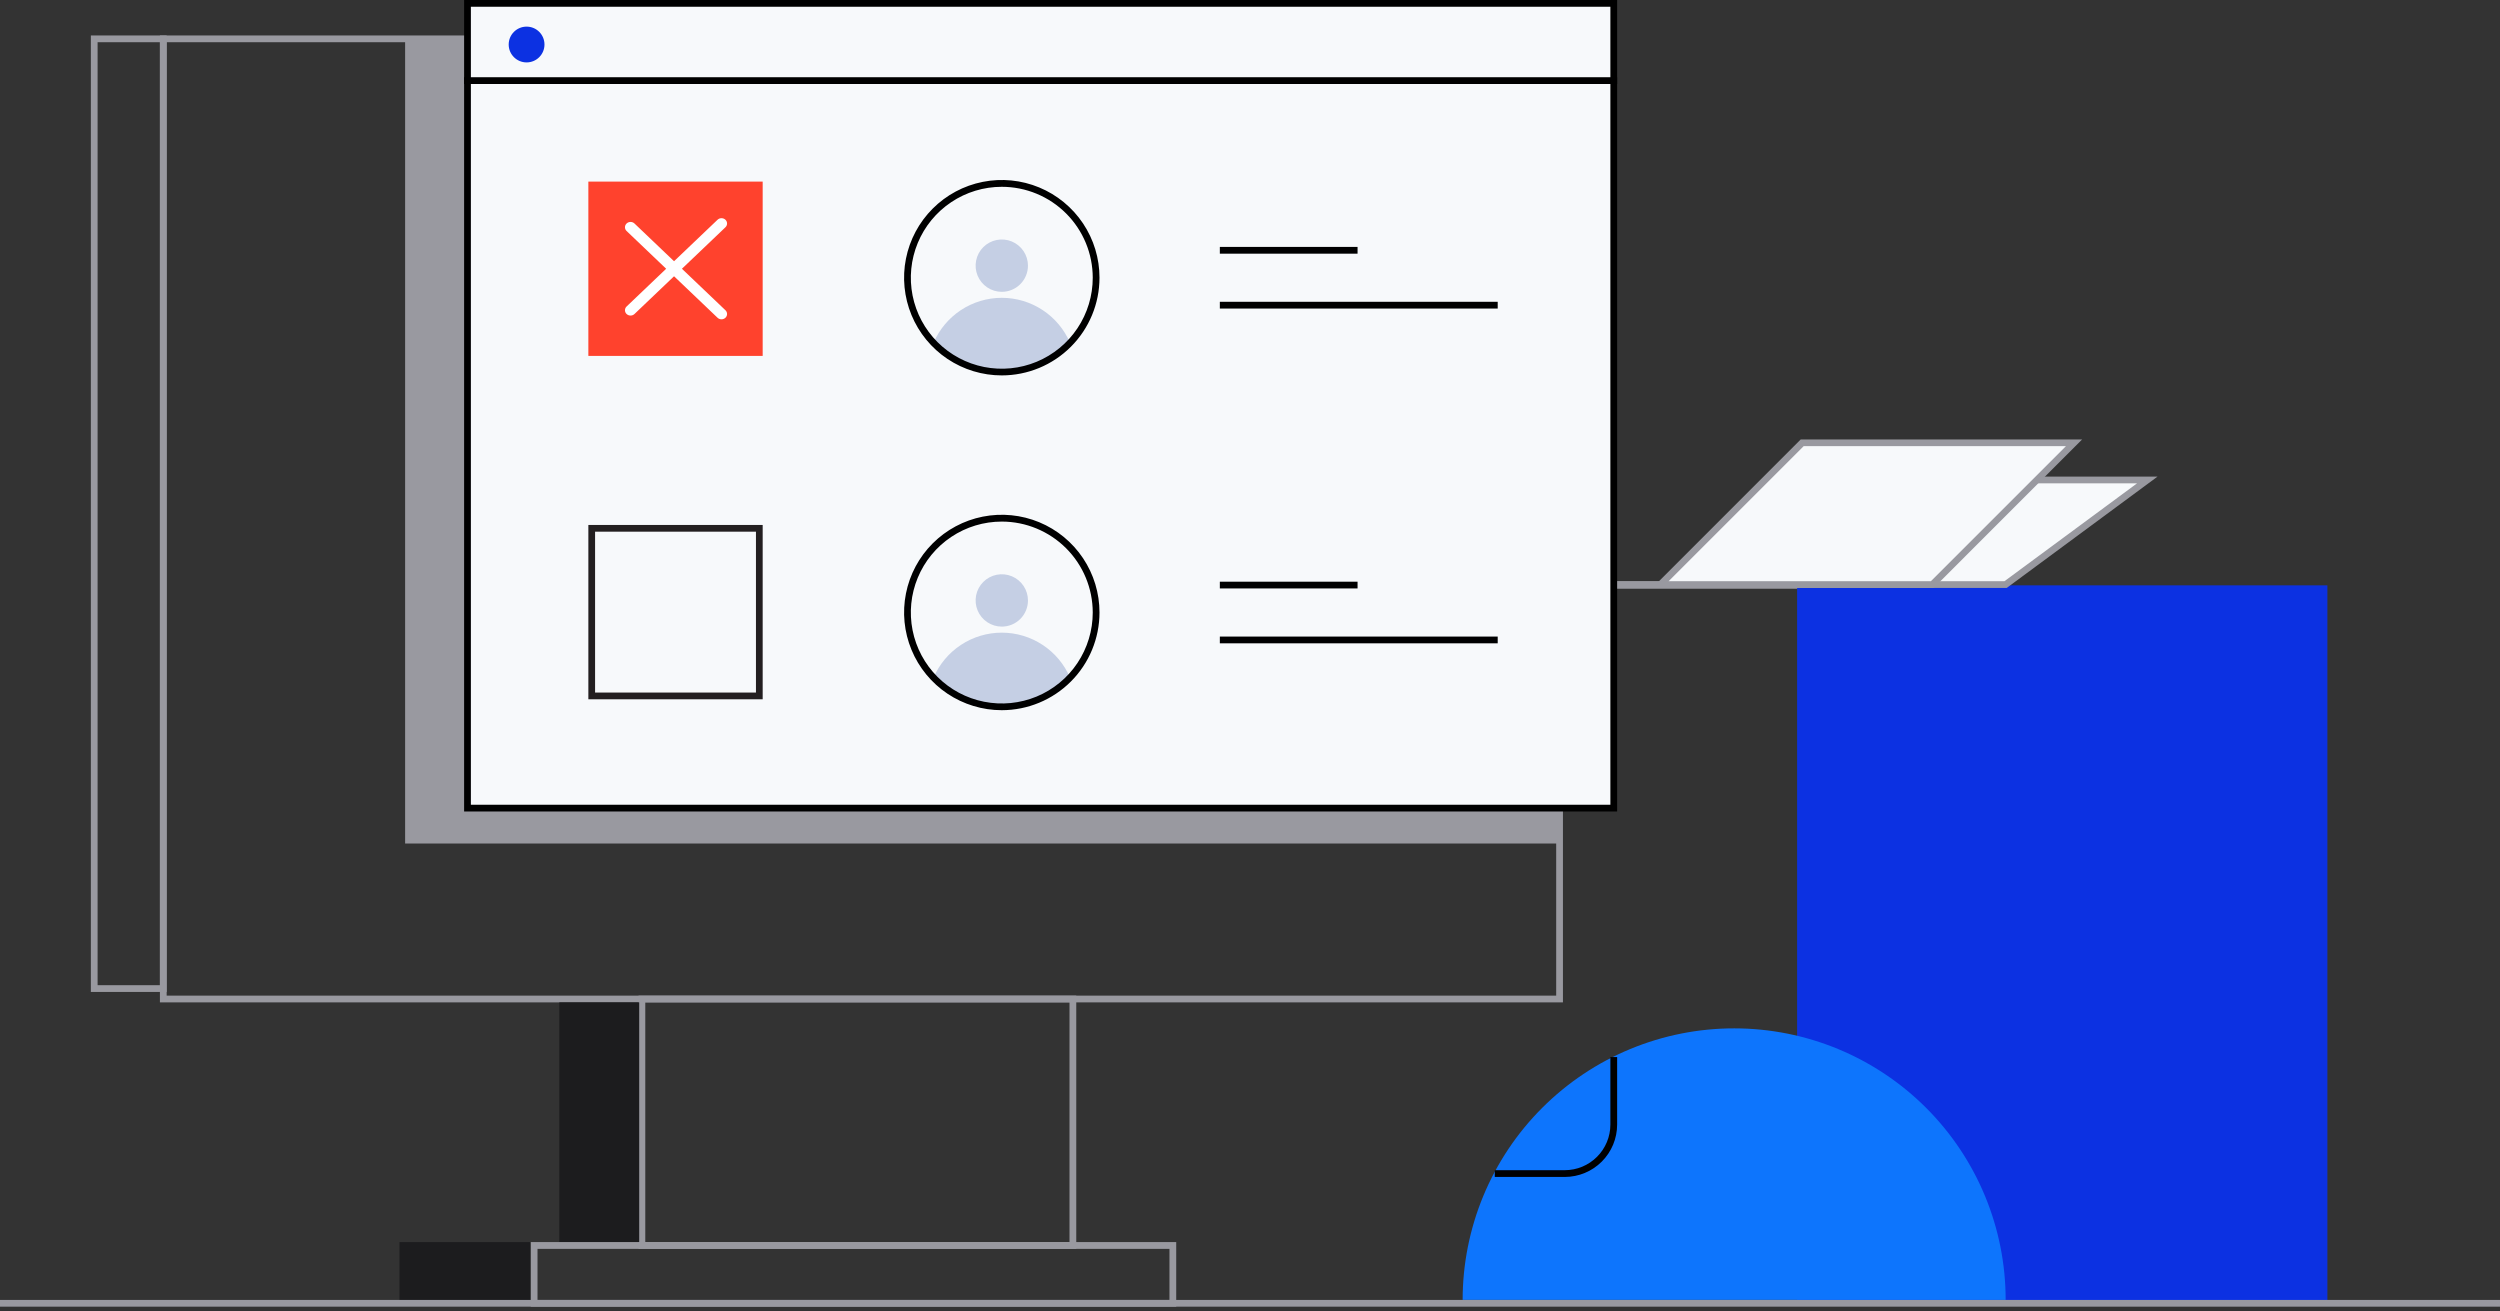 <svg width="183" height="96" viewBox="0 0 183 96" fill="none" xmlns="http://www.w3.org/2000/svg">
<rect x="0" y="0" width="183" height="96" fill="#333333" stroke="none"/>
<g clip-path="url(#clip0)">
<path d="M117.394 43.095H131.797V42.536H117.505L117.394 43.095Z" fill="#9999A0"/>
<path d="M170.364 42.848H131.55V95.352H170.364V42.848Z" fill="#0C31E2"/>
<path d="M137.281 35.135L126.911 42.785H146.81L157.18 35.135H137.281Z" fill="#F7F9FB"/>
<path d="M146.893 43.037H126.161L137.203 34.888H157.93L146.893 43.037ZM127.665 42.543H146.728L156.43 35.382H137.363L127.665 42.543Z" fill="#9999A0"/>
<path d="M131.917 32.416L121.547 42.786H141.442L151.816 32.416H131.917Z" fill="#F7F9FB"/>
<path d="M141.545 43.037H120.945L131.81 32.169H152.409L141.545 43.037ZM122.144 42.542H141.343L151.231 32.655H132.032L122.144 42.542Z" fill="#9999A0"/>
<path d="M114.407 73.374H11.705V2.596H114.407V73.374ZM12.199 72.88H113.913V3.09H12.199V72.88Z" fill="#9999A0"/>
<path d="M114.156 2.843H29.655V61.746H114.156V2.843Z" fill="#9999A0"/>
<path d="M12.199 72.61H6.65V2.596H12.199V72.61ZM7.144 72.116H11.705V3.09H7.144V72.116Z" fill="#9999A0"/>
<path d="M78.782 91.415H46.741V72.88L78.782 72.88V91.415ZM47.235 90.92H78.287V73.374L47.235 73.374V90.92Z" fill="#9999A0"/>
<path d="M40.941 90.92H46.789V73.374H40.941V90.92Z" fill="#1C1C1E"/>
<path d="M86.099 95.649L38.851 95.649V90.92H86.099V95.649ZM39.346 95.154L85.604 95.154V91.415L39.346 91.415V95.154Z" fill="#9999A0"/>
<path d="M38.814 90.92H29.243V95.174H38.814V90.92Z" fill="#1C1C1E"/>
<path d="M118.131 5.9H34.22V59.154H118.131V5.9Z" fill="#F7F9FB"/>
<path d="M118.374 59.401H33.973V5.652H118.374V59.401ZM34.468 58.907H117.88V6.147H34.468V58.907Z" fill="black"/>
<path d="M118.131 0.247H34.22V5.9H118.131V0.247Z" fill="#F7F9FB"/>
<path d="M118.374 6.147H33.973V0H118.374V6.147ZM34.468 5.653H117.88V0.494H34.468V5.653Z" fill="black"/>
<path d="M38.546 4.569C39.27 4.569 39.856 3.982 39.856 3.259C39.856 2.535 39.27 1.949 38.546 1.949C37.823 1.949 37.236 2.535 37.236 3.259C37.236 3.982 37.823 4.569 38.546 4.569Z" fill="#0C31E2"/>
<path d="M55.828 51.188H43.068V38.427H55.828V51.188ZM43.56 50.695H55.336V38.919H43.56V50.695Z" fill="#231F20"/>
<path d="M73.331 27.233C72.397 27.234 71.472 27.044 70.614 26.676C69.755 26.308 68.981 25.768 68.338 25.09C68.757 24.114 69.454 23.282 70.341 22.697C71.229 22.112 72.268 21.8 73.331 21.8C74.394 21.8 75.433 22.112 76.321 22.697C77.209 23.282 77.905 24.114 78.324 25.09C77.681 25.768 76.907 26.308 76.048 26.676C75.19 27.044 74.265 27.234 73.331 27.233Z" fill="#C5CFE4"/>
<path d="M73.331 27.48C71.916 27.48 70.534 27.061 69.357 26.275C68.181 25.489 67.264 24.372 66.723 23.065C66.182 21.758 66.04 20.32 66.316 18.933C66.592 17.545 67.273 16.271 68.274 15.271C69.274 14.27 70.548 13.589 71.936 13.313C73.323 13.037 74.761 13.179 76.068 13.72C77.375 14.262 78.492 15.178 79.278 16.354C80.064 17.531 80.483 18.913 80.483 20.328C80.482 22.225 79.728 24.043 78.387 25.384C77.046 26.725 75.228 27.479 73.331 27.48ZM73.331 13.674C72.014 13.674 70.727 14.065 69.632 14.797C68.537 15.528 67.683 16.568 67.18 17.785C66.676 19.002 66.544 20.341 66.801 21.633C67.059 22.924 67.693 24.11 68.625 25.041C69.556 25.972 70.743 26.606 72.035 26.863C73.326 27.119 74.665 26.987 75.882 26.482C77.098 25.977 78.138 25.123 78.869 24.028C79.6 22.933 79.99 21.645 79.989 20.328C79.988 18.563 79.286 16.871 78.037 15.623C76.789 14.375 75.096 13.674 73.331 13.674Z" fill="black"/>
<path d="M73.331 21.111C74.25 21.111 74.996 20.366 74.996 19.446C74.996 18.527 74.25 17.782 73.331 17.782C72.412 17.782 71.666 18.527 71.666 19.446C71.666 20.366 72.412 21.111 73.331 21.111Z" fill="#C5CFE4"/>
<path d="M73.331 21.362C72.952 21.362 72.582 21.25 72.267 21.039C71.952 20.828 71.706 20.529 71.561 20.179C71.416 19.829 71.378 19.444 71.452 19.072C71.526 18.701 71.708 18.359 71.976 18.091C72.244 17.823 72.586 17.641 72.957 17.567C73.329 17.493 73.714 17.531 74.064 17.676C74.414 17.821 74.713 18.067 74.924 18.382C75.134 18.697 75.247 19.067 75.247 19.446C75.247 19.954 75.045 20.441 74.686 20.801C74.326 21.16 73.839 21.362 73.331 21.362ZM73.331 18.029C73.049 18.028 72.774 18.111 72.54 18.267C72.305 18.422 72.123 18.644 72.014 18.904C71.906 19.164 71.878 19.45 71.933 19.727C71.987 20.003 72.123 20.256 72.322 20.455C72.521 20.654 72.775 20.79 73.051 20.844C73.327 20.899 73.613 20.871 73.873 20.763C74.133 20.654 74.355 20.472 74.51 20.237C74.666 20.003 74.749 19.727 74.748 19.446C74.745 19.072 74.594 18.714 74.329 18.45C74.064 18.187 73.705 18.038 73.331 18.037V18.029Z" fill="#C5CFE4"/>
<path d="M73.331 51.739C72.397 51.739 71.473 51.55 70.615 51.182C69.756 50.815 68.982 50.276 68.338 49.6C68.757 48.624 69.454 47.791 70.341 47.207C71.229 46.622 72.268 46.31 73.331 46.31C74.394 46.31 75.433 46.622 76.321 47.207C77.209 47.791 77.905 48.624 78.324 49.6C77.68 50.276 76.906 50.815 76.047 51.182C75.189 51.55 74.265 51.739 73.331 51.739Z" fill="#C5CFE4"/>
<path d="M73.331 51.986C71.916 51.986 70.533 51.566 69.357 50.78C68.181 49.994 67.264 48.877 66.723 47.569C66.182 46.262 66.04 44.824 66.317 43.437C66.593 42.049 67.274 40.775 68.275 39.775C69.276 38.775 70.55 38.094 71.938 37.818C73.326 37.543 74.764 37.685 76.071 38.227C77.378 38.769 78.495 39.686 79.28 40.863C80.065 42.039 80.484 43.423 80.483 44.837C80.481 46.733 79.727 48.551 78.386 49.891C77.045 51.231 75.227 51.985 73.331 51.986ZM73.331 38.18C72.014 38.18 70.727 38.57 69.632 39.302C68.537 40.033 67.684 41.073 67.18 42.29C66.676 43.506 66.544 44.845 66.801 46.136C67.058 47.428 67.692 48.614 68.623 49.545C69.554 50.477 70.741 51.111 72.032 51.367C73.324 51.624 74.662 51.492 75.879 50.989C77.095 50.485 78.135 49.631 78.867 48.536C79.598 47.441 79.989 46.154 79.989 44.837C79.988 43.072 79.286 41.379 78.038 40.131C76.789 38.883 75.096 38.181 73.331 38.18Z" fill="black"/>
<path d="M73.331 45.62C74.25 45.62 74.996 44.875 74.996 43.956C74.996 43.037 74.25 42.291 73.331 42.291C72.412 42.291 71.666 43.037 71.666 43.956C71.666 44.875 72.412 45.62 73.331 45.62Z" fill="#C5CFE4"/>
<path d="M73.331 45.868C72.952 45.868 72.581 45.755 72.266 45.544C71.951 45.334 71.706 45.034 71.561 44.684C71.416 44.334 71.378 43.948 71.452 43.577C71.527 43.205 71.71 42.864 71.978 42.596C72.246 42.328 72.588 42.146 72.96 42.072C73.332 41.999 73.717 42.038 74.067 42.183C74.417 42.329 74.716 42.575 74.926 42.891C75.136 43.206 75.248 43.577 75.247 43.956C75.247 44.207 75.197 44.456 75.101 44.688C75.004 44.921 74.863 45.132 74.685 45.309C74.507 45.487 74.296 45.627 74.064 45.723C73.831 45.819 73.582 45.868 73.331 45.868ZM73.331 42.535C73.05 42.534 72.775 42.617 72.54 42.772C72.306 42.928 72.123 43.15 72.015 43.409C71.907 43.669 71.878 43.955 71.932 44.231C71.987 44.507 72.122 44.76 72.32 44.96C72.519 45.159 72.772 45.295 73.048 45.35C73.324 45.405 73.61 45.377 73.87 45.27C74.13 45.162 74.352 44.98 74.508 44.746C74.665 44.512 74.748 44.237 74.748 43.956C74.748 43.58 74.599 43.219 74.333 42.952C74.068 42.686 73.707 42.536 73.331 42.535Z" fill="#C5CFE4"/>
<path d="M99.373 18.074H89.292V18.569H99.373V18.074Z" fill="black"/>
<path d="M109.632 22.091H89.292V22.586H109.632V22.091Z" fill="black"/>
<path d="M99.373 42.58H89.292V43.074H99.373V42.58Z" fill="black"/>
<path d="M109.632 46.597H89.292V47.091H109.632V46.597Z" fill="black"/>
<path d="M43.068 26.053H55.828V13.293L43.068 13.293V26.053Z" fill="#FF422D"/>
<path d="M126.952 75.276C124.341 75.274 121.755 75.787 119.343 76.785C116.93 77.783 114.738 79.247 112.891 81.093C111.044 82.938 109.579 85.13 108.579 87.542C107.58 89.954 107.065 92.54 107.065 95.15H146.814C146.814 89.882 144.722 84.828 140.998 81.101C137.273 77.374 132.221 75.279 126.952 75.276Z" fill="#0D75FD"/>
<path d="M114.543 86.153H109.418V85.658H114.543C115.428 85.657 116.276 85.305 116.901 84.679C117.527 84.054 117.879 83.206 117.88 82.321V77.377H118.374V82.321C118.373 83.337 117.969 84.311 117.251 85.029C116.533 85.747 115.559 86.151 114.543 86.153Z" fill="black"/>
<path d="M183 95.154H0V95.649H183V95.154Z" fill="#9999A0"/>
<path fill-rule="evenodd" clip-rule="evenodd" d="M53.102 16.636C53.261 16.484 53.261 16.237 53.102 16.085C52.942 15.933 52.684 15.933 52.525 16.085L49.34 19.122L46.444 16.36C46.285 16.208 46.026 16.208 45.867 16.36C45.708 16.512 45.708 16.759 45.867 16.91L48.763 19.673L45.867 22.435C45.708 22.587 45.708 22.834 45.867 22.985C46.026 23.137 46.285 23.137 46.444 22.985L49.34 20.223L52.525 23.26C52.684 23.412 52.942 23.412 53.102 23.26C53.261 23.108 53.261 22.862 53.102 22.71L49.917 19.673L53.102 16.636Z" fill="white"/>
</g>
<defs>
<clipPath id="clip0">
<rect width="183" height="95.649" fill="white"/>
</clipPath>
</defs>
</svg>
